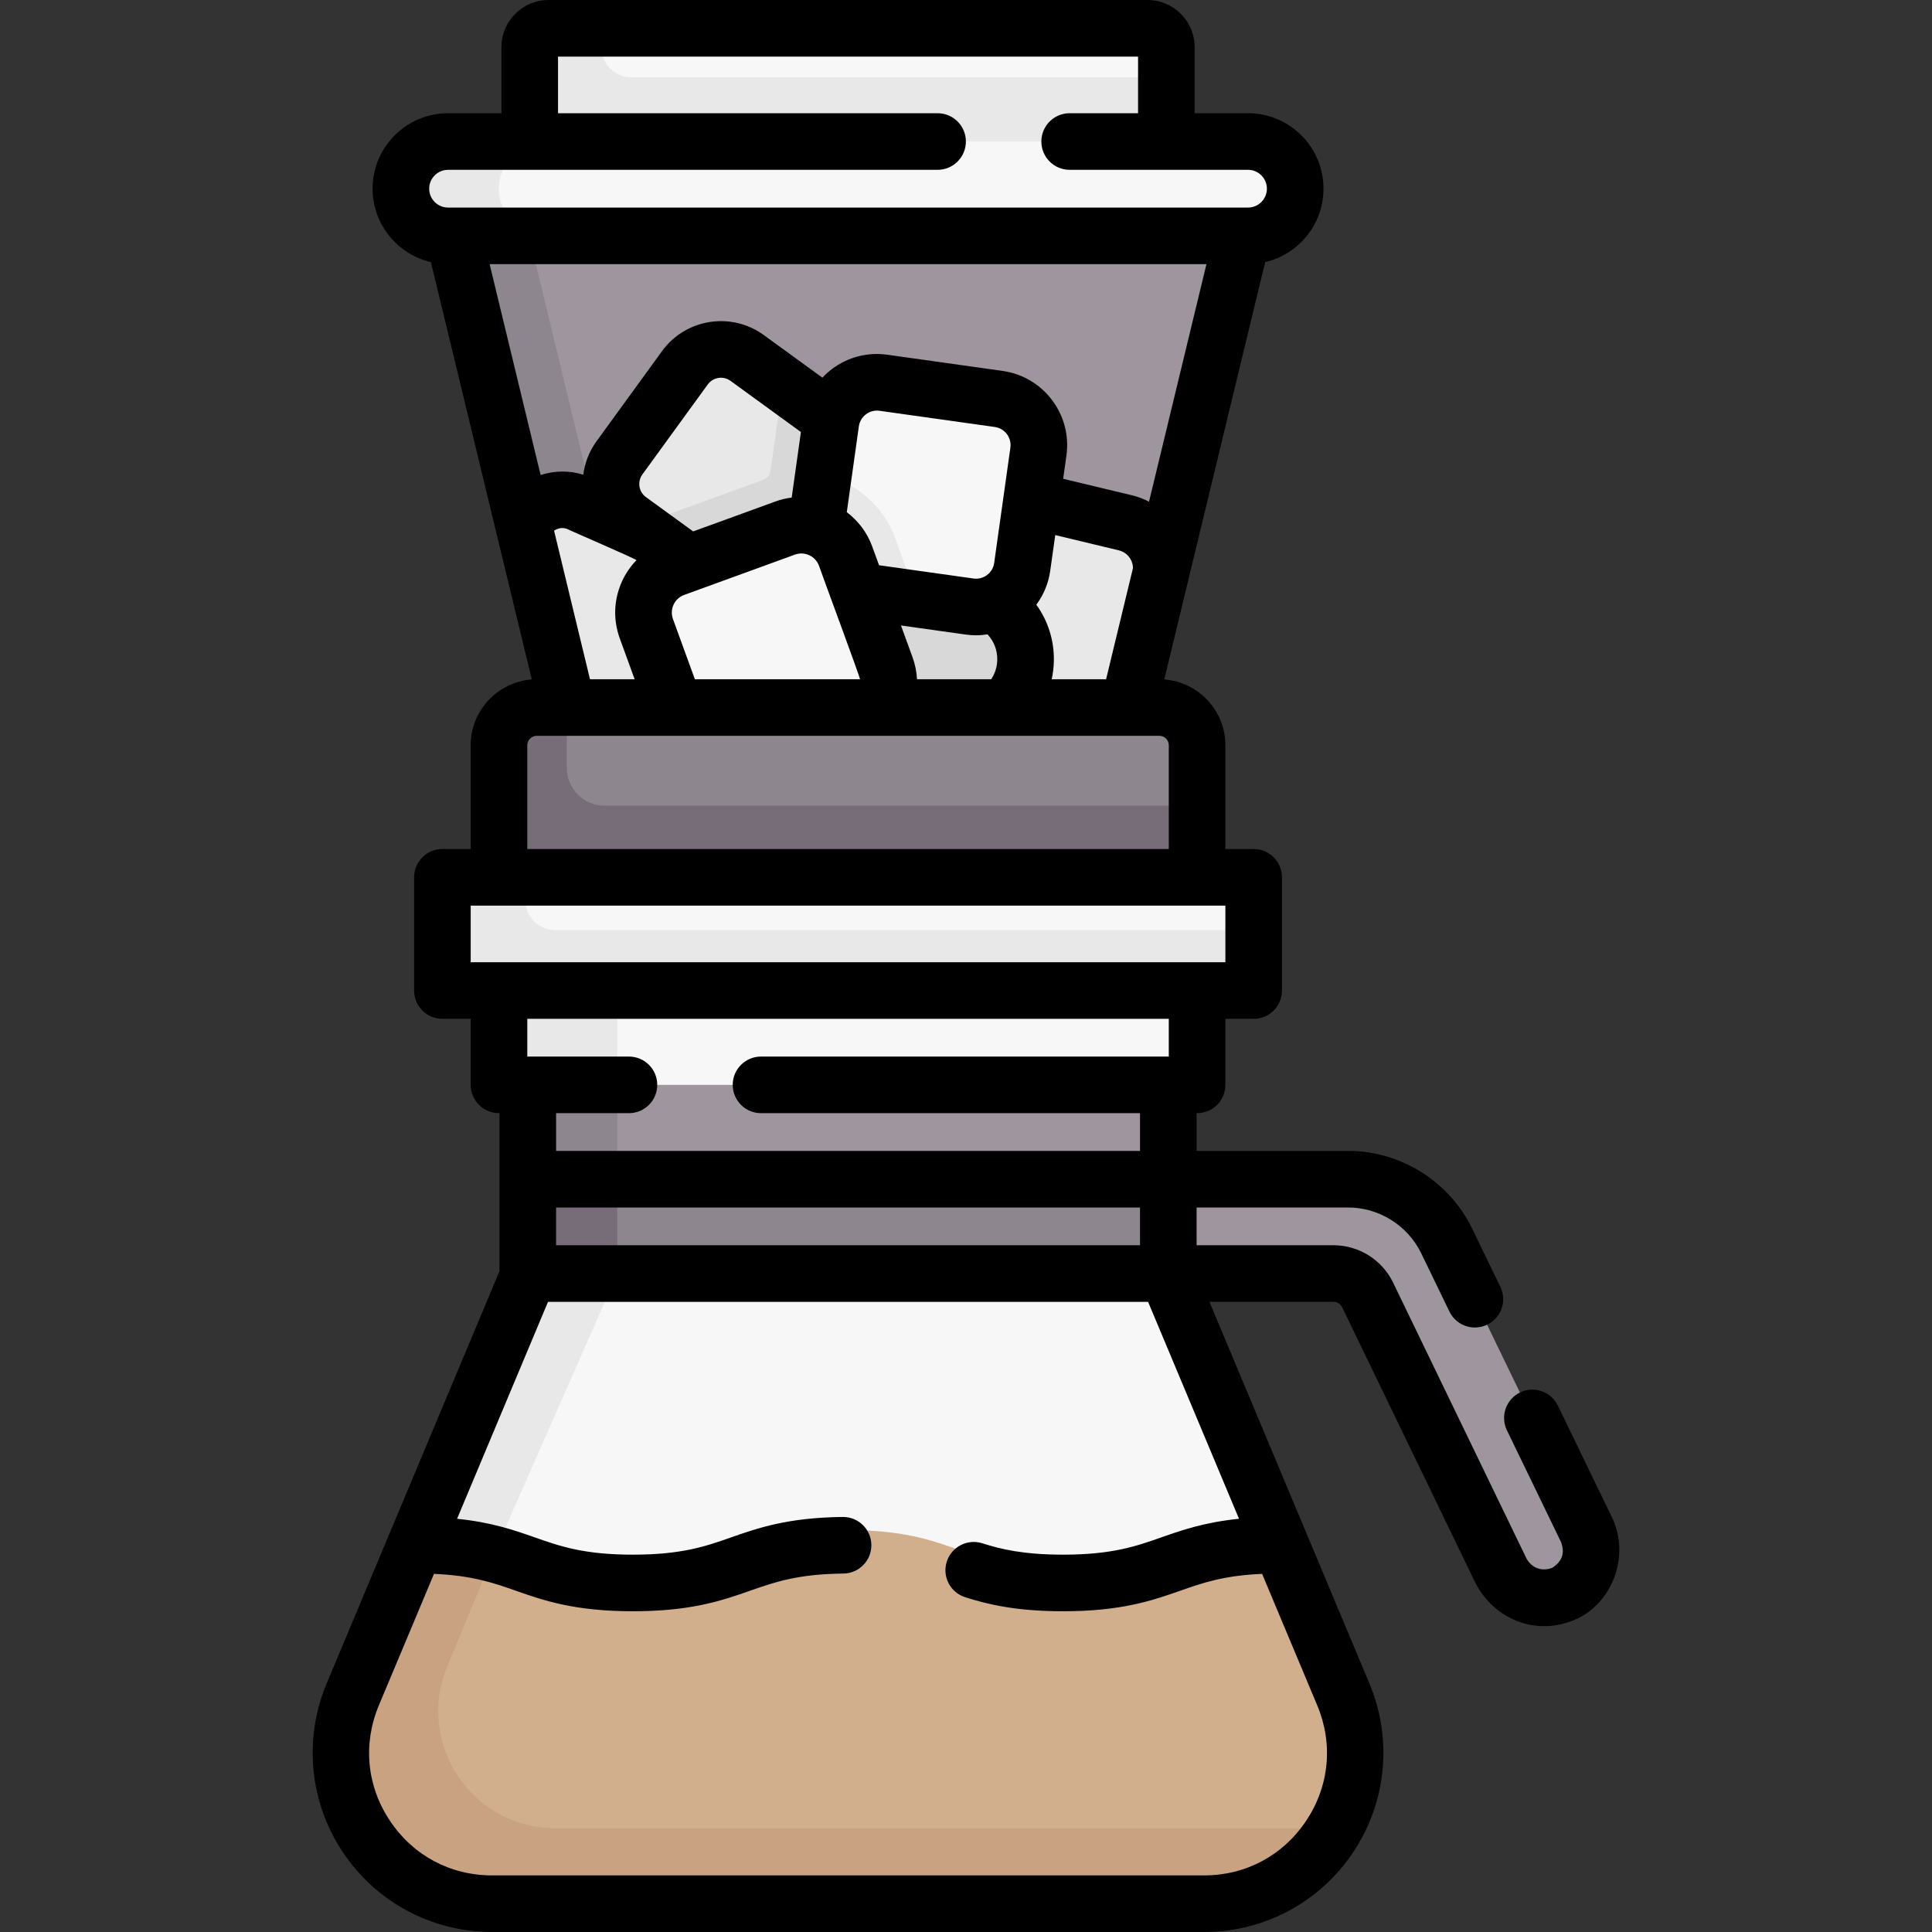 <svg id="Capa_1" enable-background="new 0 0 512 512" height="512" viewBox="0 0 512 512" width="512" xmlns="http://www.w3.org/2000/svg"><rect x="0" y="0" width="512" height="512" fill="#333333" stroke="none"/><g><g><path d="m294.761 187.5h-144.351l-8.621-63.867-21.598-61.128 105.234-5.633 103.787 5.633-21.5 88.91z" fill="#9e959e"/><path d="m170.41 187.5h-12.729l-19.034-48.649-18.457-76.341 6.063-5.638 13.937 5.638z" fill="#8e868e"/><g fill="#e8e8e8"><path d="m172.505 141.835s-20.569-9.018-21.354-9.178c-4.98-1.02-10.281 1.463-12.501 6.193l11.76 48.65h3.104 35.856l3.01-40.02z"/><path d="m307.712 151.415-8.722 36.085h-38.44l-6.8-22.63 19.67-32.26 24.81 5.95c5.87 1.41 9.76 6.79 9.48 12.62z"/><path d="m189.834 154.585-13.201-12.915-7.338-2.007-2.391-1.737c-5.362-3.895-6.55-11.4-2.655-16.762l17.1-23.536c3.895-5.362 11.4-6.55 16.762-2.655l10.33 7.505 3.655 4.76 15.615 9.24-2.286 28.741z"/></g><path d="m227.71 116.48-19.269-14.001c-1.04 2.23-1.761 4.641-2.111 7.171l-2.126 15.124c-.155 1.1-.9 2.023-1.944 2.401-6.343 2.298-28.33 10.275-28.33 10.275-1.64.59-3.185 1.333-4.635 2.213l20.535 14.927 15.429-4.062.001.002 20.16-5.31 1.26-15.8s-.001 0-.001-.001z" fill="#d8d8d8"/><path d="m266.508 187.027c6.821-6.587 7.011-17.456.424-24.277l-5.046-5.248-40.83-8.319 1.486 45.908z" fill="#d8d8d8"/><path d="m306.872 37.5h-165.083l.009-23.408c0-2.761 2.239-5 5-5l12.542-1.592h144.72c2.761 0 5 2.239 5 5v8z" fill="#f8f7f7"/><path d="m309.06 20.5v17l-85.858 5.17-82.862-5.17v-25c0-2.761 2.239-5 5-5h14v5c0 4.418 3.582 8 8 8z" fill="#e8e8e8"/><g><path d="m330.702 62.505h-187.849l-23.743-.735c-6.904 0-11.945-4.862-11.945-11.765 0-6.904 5.041-11.684 11.945-11.684l23.853-.816h187.739c6.904 0 12.5 5.596 12.5 12.5 0 6.904-5.597 12.5-12.5 12.5z" fill="#f8f7f7"/><path d="m144.7 62.51h-26c-6.9 0-12.5-5.6-12.5-12.5 0-3.45 1.4-6.58 3.66-8.84s5.39-3.66 8.84-3.66h26c-3.45 0-6.58 1.4-8.84 3.66s-3.66 5.39-3.66 8.84c0 6.9 5.6 12.5 12.5 12.5z" fill="#e8e8e8"/></g><path d="m218.054 140.568.135-14.728 2.001-14.24c.922-6.563 6.991-11.135 13.553-10.213l31.242 4.391c6.563.922 11.135 6.991 10.213 13.553l-4.391 31.242c-.922 6.563-6.991 11.135-13.553 10.213l-14.143-1.988-16.358-4.826z" fill="#f8f7f7"/><path d="m243.11 158.8-17.83-2.51-9.27-14.98 2.18-15.47c8.63 1.97 15.91 8.22 19.03 16.77z" fill="#e8e8e8"/><path d="m178.436 186.341-7.179-19.725c-2.359-6.481.983-13.648 7.464-16.007l29.338-10.678c6.481-2.359 13.648.983 16.007 7.464l10.678 29.338c1.179 3.241.934 6.652-.417 9.549z" fill="#f8f7f7"/><path d="m420.449 405.482-37.104-76.621c-4.845-10.005-14.984-16.361-26.101-16.361h-49.767l-9.963 14.041 9.963 10.959h45.908c3.836 0 7.334 2.194 9.003 5.647l35.414 73.252c2.169 4.486 6.657 7.1 11.333 7.1 1.833 0 3.697-.402 5.458-1.252 6.252-3.013 8.874-10.52 5.856-16.765z" fill="#9e959e"/><path d="m339.38 409.5c-28.24.13-28.43 10-57.05 10-28.82 0-28.82-10-57.63-10s-28.81 10-57.63 10c-28.62 0-28.81-9.87-57.05-10l18.228-31.271 11.582-40.729 83.592-5.069 86.148 5.069z" fill="#f8f7f7"/><path d="m355.95 449.04-16.57-39.54c-28.24.13-28.43 6-57.05 6-28.82 0-28.82-10-57.63-10s-28.81 10-57.63 10c-22.789 0-27.564-3.719-42.816-5.301l-14.234-.699-10.931 34.806c-11.05 26.35 8.31 55.46 36.89 55.46l178.553.766c12.48 0 30.442-14.047 30.442-14.047l8.725-1.98c5.941-10.261 7.409-23.164 2.251-35.465z" fill="#d2af8c"/><path d="m164.25 336.02-33.08 75.13-14.17 5.552-6.98-7.202 29.81-72z" fill="#e8e8e8"/><path d="m309.57 312.5v25h-168.029v-25l84.593-7.096z" fill="#8e868e"/><path d="m145.092 283.605h164.478v28.894h-164.478z" fill="#9e959e"/><path d="m163.588 312.5v25h-23.758v-25l10.521-3.794z" fill="#766d78"/><path d="m139.83 283.605h23.758v28.894h-23.758z" fill="#8e868e"/><path d="m313.78 232.5h-180.413l.283-35.473c0-5.523 4.477-10 10-10l6.55-1.183h157.002c5.523 0 10 4.477 10 10v17.656z" fill="#8e868e"/><path d="m317.2 213.5v19l-93.998 8.775-91.002-8.775v-36.656c0-5.523 4.477-10 10-10h8v17.656c0 5.523 4.477 10 10 10z" fill="#766d78"/><path d="m313.202 287.5h-149.614l-25.313-2.206c-2.209 0-4-1.791-4-4l-2.073-18.794 95.508-6.5 89.492 6.5v21c0 2.209-1.791 4-4 4z" fill="#f8f7f7"/><path d="m163.588 262.5v25h-27.388c-2.21 0-4-1.79-4-4v-21l12.011-4.271z" fill="#e8e8e8"/><path d="m326.413 260.94-204.222.372c-2.209 0-4-1.791-4-4l.396-19.78c0-2.209 1.791-4 4-4l16.613-1.032h189.002c2.209 0 4 1.791 4 4v10l-1.789 10.44c0 2.21-1.791 4-4 4z" fill="#f8f7f7"/><path d="m332.2 246.5v12c0 2.209-1.791 4-4 4h-207c-2.209 0-4-1.791-4-4v-22c0-2.209 1.791-4 4-4h18v6c0 4.418 3.582 8 8 8z" fill="#e8e8e8"/><path d="m309.7 312.5h-.13" fill="#f8f7f7"/><path d="m353.699 484.505c-1.21 2.1-2.629 4.095-4.199 5.945-7.2 8.45-17.96 14.05-30.44 14.05h-188.72c-28.58 0-47.94-29.11-36.89-55.46l16.57-39.54 21.15 1.65-12.64 30.473c-8.467 20.413 6.535 42.877 28.634 42.877z" fill="#c9a281"/></g><path d="m427.236 402.213-14.388-29.712c-1.804-3.727-6.288-5.287-10.019-3.481-3.729 1.805-5.287 6.291-3.481 10.019l14.386 29.708c.42 1.425 1.395 4.292-2.362 6.746-1.803.705-4.848.84-6.78-2.356l-35.414-73.254c-2.903-6.003-9.087-9.882-15.755-9.882h-36.312v-10h40.171c8.187 0 15.782 4.761 19.351 12.129l7.478 15.442c1.295 2.675 3.97 4.233 6.756 4.233 1.096 0 2.21-.242 3.263-.752 3.729-1.805 5.287-6.291 3.481-10.019l-7.478-15.443c-6.06-12.509-18.954-20.591-32.852-20.591h-40.171v-10h.129c4.143 0 7.5-3.357 7.5-7.5v-17.5h7.5c4.143 0 7.5-3.357 7.5-7.5v-30c0-4.143-3.357-7.5-7.5-7.5h-7.5v-27.5c0-9.209-7.155-16.762-16.195-17.434l26.739-110.602c8.843-2.066 15.456-9.996 15.456-19.459 0-11.028-8.972-20-20-20h-14.142v-17.505c0-6.893-5.607-12.5-12.5-12.5h-158.716c-6.893 0-12.5 5.607-12.5 12.5v17.505h-14.142c-11.028 0-20 8.972-20 20 0 9.463 6.613 17.394 15.456 19.459l26.739 110.602c-9.04.672-16.195 8.225-16.195 17.434v27.5h-7.5c-4.143 0-7.5 3.357-7.5 7.5v30c0 4.143 3.357 7.5 7.5 7.5h7.5v17.5c0 4.143 3.357 7.5 7.5 7.5h.129v41.877l-45.798 109.261c-6.161 14.699-4.57 31.397 4.256 44.668 8.827 13.271 23.613 21.194 39.551 21.194h188.724c15.938 0 30.724-7.923 39.551-21.193 8.826-13.271 10.418-29.97 4.257-44.669l-42.394-101.138h32.907c.952 0 1.836.555 2.251 1.412l35.414 73.253c4.812 9.161 15.846 14.349 26.798 9.34 9.217-4.245 14.227-16.414 9.351-26.792zm-279.868-82.213h154.742v10h-154.742zm-17.61-249.995h189.963l-15.218 62.948c-1.401-.725-2.899-1.304-4.489-1.686l-18.266-4.385.867-6.166c1.522-10.835-6.055-20.889-16.89-22.412l-30.56-4.295c-5.253-.739-10.473.612-14.704 3.802-.915.69-1.746 1.459-2.516 2.276l-15.551-11.299c-8.607-6.257-20.701-4.341-26.955 4.269l-17.338 23.863c-1.935 2.663-3.125 5.707-3.529 8.885-3.764-1.18-7.707-1.08-11.304.082zm53.941 70.826-12.512-9.09c-1.917-1.394-2.344-4.087-.951-6.004l17.338-23.863c1.393-1.916 4.085-2.342 6.004-.95l18.67 13.565-2.441 17.368c-1.431.185-2.864.514-4.276 1.028zm47.452 3.999c-1.369-3.759-3.763-6.848-6.742-9.093l3.198-22.752c.181-1.281.849-2.416 1.882-3.195 1.033-.776 2.309-1.107 3.59-.928l30.56 4.295c2.646.372 4.495 2.827 4.124 5.472l-4.296 30.56c-.372 2.645-2.823 4.49-5.472 4.123l-25.036-3.518zm-74.801 35.17-9.515-39.357c1.025-.735 2.397-.94 3.621-.396.322.24 17.576 7.64 18.217 8.207-1.523 1.577-2.806 3.398-3.76 5.443-2.256 4.84-2.493 10.268-.667 15.283l3.938 10.82zm27.796 0-5.804-15.949c-.456-1.252-.396-2.606.166-3.813.563-1.208 1.562-2.123 2.815-2.579l29.337-10.679c2.585-.941 5.454.396 6.395 2.981.236.853 10.674 28.934 10.858 30.039zm58.87 0c-.102-1.966-.494-3.928-1.187-5.831l-3.062-8.412 17.139 2.409c.933.132 1.859.195 2.775.195 1.025 0 2.032-.097 3.023-.251 1.707 1.839 2.626 4.221 2.582 6.737-.032 1.865-.595 3.636-1.601 5.154h-19.669zm31.621-19.744c1.893-2.565 3.208-5.608 3.682-8.98l1.331-9.472 16.862 4.048c2.195.527 3.72 2.487 3.733 4.713l-7.116 29.435h-14.415c.348-1.591.542-3.227.571-4.893.093-5.395-1.541-10.555-4.648-14.851zm-155.898-115.251h129.729c4.143 0 7.5-3.357 7.5-7.5s-3.357-7.5-7.5-7.5h-100.587v-15.005h153.717v15.005h-18.13c-4.143 0-7.5 3.357-7.5 7.5s3.357 7.5 7.5 7.5h47.271c2.757 0 5 2.243 5 5s-2.243 5-5 5h-212c-2.757 0-5-2.243-5-5s2.244-5 5-5zm21 152.495c0-1.379 1.121-2.5 2.5-2.5h165c1.379 0 2.5 1.121 2.5 2.5v27.5h-170zm-15 42.5h200v15h-200zm41.937 55c4.143 0 7.5-3.357 7.5-7.5s-3.357-7.5-7.5-7.5h-26.937v-10h170v10h-108.063c-4.143 0-7.5 3.357-7.5 7.5s3.357 7.5 7.5 7.5h100.435v10h-154.743v-10zm179.485 187.499c-6.129 9.216-15.992 14.501-27.06 14.501h-188.724c-11.068 0-20.931-5.285-27.061-14.501s-7.191-20.355-2.912-30.562l14.606-34.846c10.175.433 15.818 2.408 21.744 4.487 7.244 2.542 15.455 5.423 30.982 5.423 15.528 0 23.739-2.881 30.983-5.423 6.5-2.281 12.639-4.436 24.784-4.57 4.142-.047 7.462-3.442 7.416-7.584-.047-4.113-3.395-7.416-7.498-7.416-.028 0-.058 0-.086 0-14.614.164-22.566 2.954-29.583 5.416-6.708 2.354-13.044 4.577-26.017 4.577-12.972 0-19.308-2.224-26.016-4.577-5.429-1.905-11.403-4.001-20.591-4.931l24.1-57.493h159.023l24.098 57.492c-9.19.93-15.164 3.026-20.594 4.931-6.708 2.354-13.045 4.577-26.018 4.577-10.497 0-16.497-1.448-21.417-3.014-3.946-1.258-8.166.925-9.421 4.872-1.257 3.947.926 8.165 4.872 9.421 5.782 1.84 13.389 3.721 25.966 3.721 15.528 0 23.739-2.881 30.984-5.423 5.926-2.079 11.57-4.054 21.746-4.487l14.606 34.846c4.28 10.208 3.218 21.347-2.912 30.563z"/></g></svg>